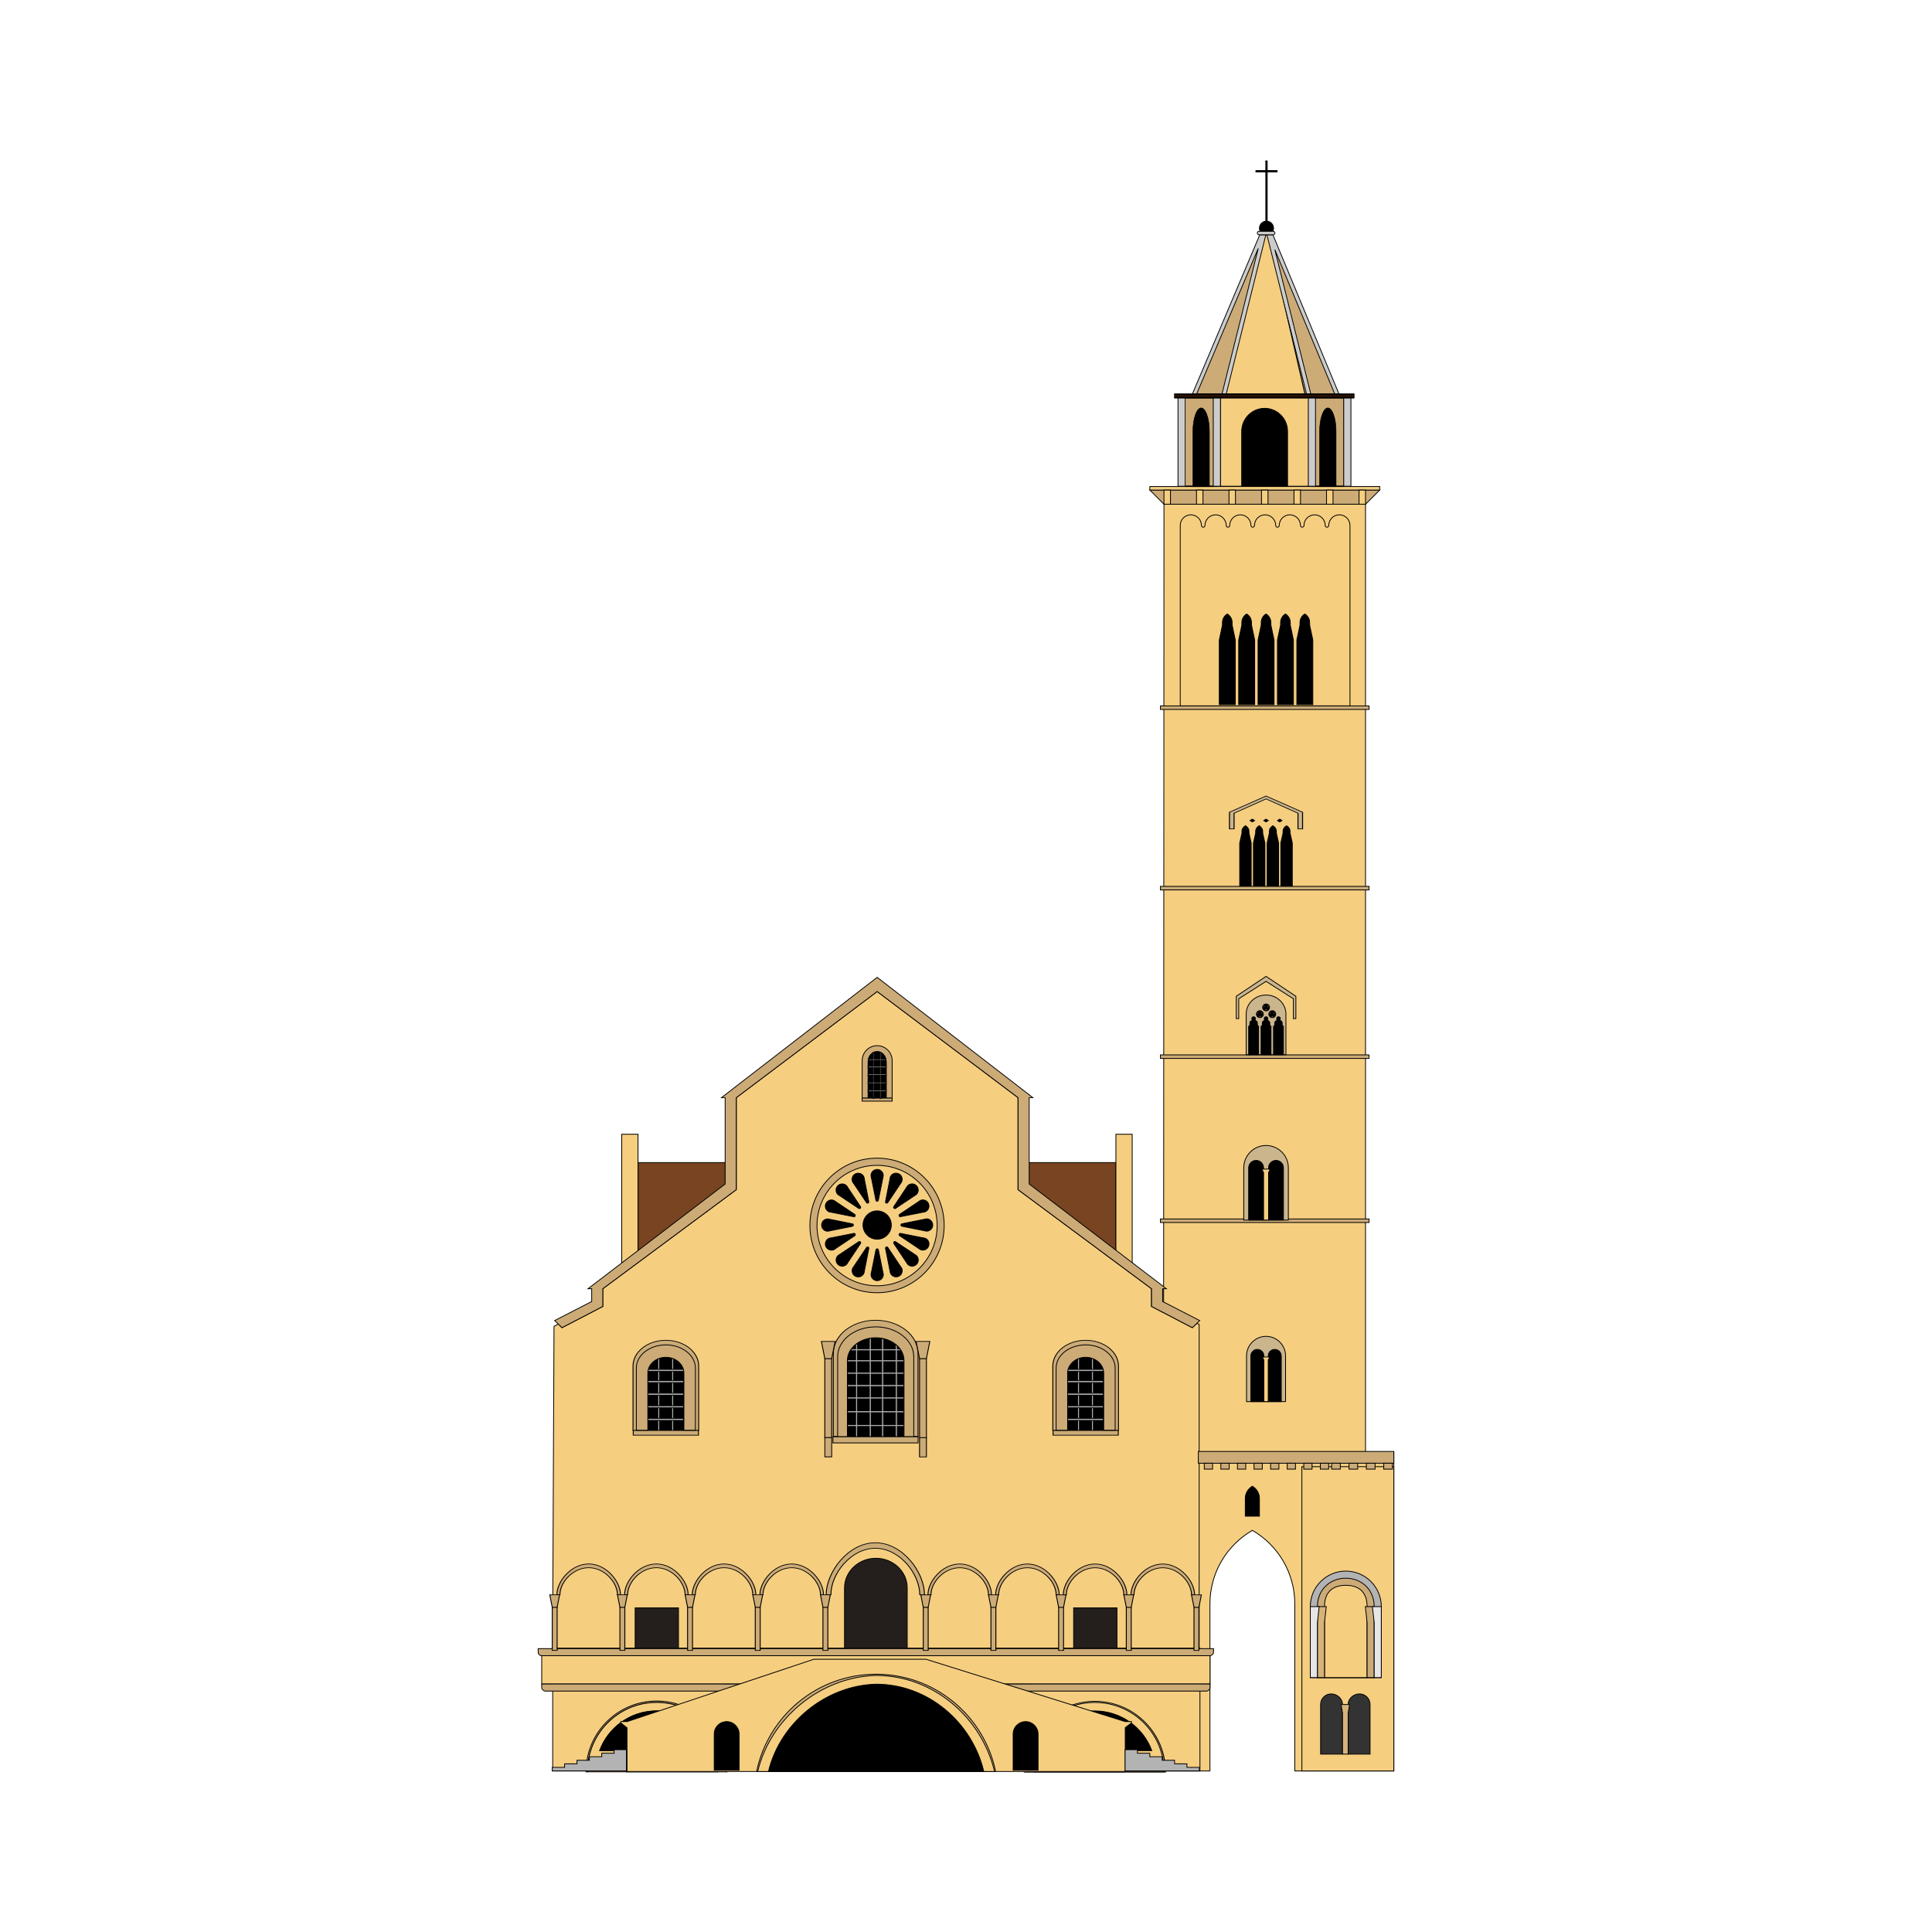 <svg:svg xmlns:dc="http://purl.org/dc/elements/1.1/" xmlns:ns2="http://creativecommons.org/ns#" xmlns:rdf="http://www.w3.org/1999/02/22-rdf-syntax-ns#" xmlns:svg="http://www.w3.org/2000/svg" height="1197.46" id="svg2" version="1.1" viewBox="-223.73 -66.36 1197.46 1197.46" width="1197.46">
  <svg:g id="layer1" stroke="#000">
    <svg:path d="m560.82 33.428v5.935h-6.137c0.009 0.143 0.014 0.292 0.014 0.439 0 0.147-0.005 0.295-0.014 0.439h6.137v30.498c0.143-0.024 0.292-0.041 0.438-0.041 0.147 0 0.295 0.017 0.438 0.041v-30.498h6.137v-0.877h-6.137v-5.935h-0.877z" id="rect4276" stroke-width=".5" />
    <svg:path d="m561.26 70.71c-2.421 0-4.383 1.964-4.383 4.386 0 0.803 0.227 1.546 0.603 2.193h7.561c0.376-0.647 0.603-1.391 0.603-2.193 0-2.422-1.962-4.386-4.383-4.386z" id="path4271" stroke-width=".5" />
    <svg:path d="m497.7 246.15-0.26 588.26 0.26 196.87 28.492 0.012v-103.54c0-19.483 10.577-36.489 26.3-45.589 15.723 9.101 26.3 26.106 26.3 45.589v103.54h44.519l16.849-0.012v-197.38l-17.533 0v-587.75z" fill="#f5ce80" id="rect3209" stroke-width=".5" />
    <svg:rect fill="#ccab77" height="2.193" id="rect3306" stroke-width=".5" width="129.31" x="495.51" y="689.16" />
    <svg:rect fill="#ccab77" height="2.193" id="rect3308" stroke-width=".5" width="129.31" x="495.51" y="587.46" />
    <svg:rect fill="#ccab77" height="2.193" id="rect3310" stroke-width=".5" width="129.31" x="495.51" y="483.01" />
    <svg:rect fill="#ccab77" height="2.193" id="rect3313" stroke-width=".5" width="129.31" x="495.51" y="371.16" />
    <svg:g id="g4038" stroke-width="1.14" transform="matrix(.439 0 0 .439 -347.38 490.74)">
      <svg:rect fill="#f5ce80" height="720" id="rect4036" transform="matrix(0,-1,-1,0,0,0)" width="40" x="-612.36" y="-1880" />
      <svg:g id="g4046" transform="translate(.145)">
        <svg:rect fill="#784421" height="200" id="rect4030" width="674.67" x="1182.3" y="372.36" />
        <svg:rect fill="#f5ce80" height="240" id="rect4034" transform="scale(-1,1)" width="22.989" x="-1880" y="332.36" />
        <svg:rect fill="#f5ce80" height="240" id="rect4044" transform="scale(-1,1)" width="22.989" x="-1182.3" y="332.36" />
      </svg:g>
    </svg:g>
    <svg:path d="m514.36 252.73c-3.631 0-6.575 2.946-6.575 6.579v111.85h105.2v-111.85c0-3.634-2.944-6.579-6.575-6.579s-6.575 2.946-6.575 6.579c0 0.606-0.491 1.097-1.096 1.097-0.605 0-1.096-0.491-1.096-1.097 0-3.634-2.944-6.579-6.575-6.579s-6.575 2.946-6.575 6.579c0 0.606-0.491 1.097-1.096 1.097-0.605 0-1.096-0.491-1.096-1.097 0-3.634-2.944-6.579-6.575-6.579s-6.575 2.946-6.575 6.579c0 0.606-0.491 1.097-1.096 1.097-0.605 0-1.096-0.491-1.096-1.097 0-3.634-2.944-6.579-6.575-6.579s-6.575 2.946-6.575 6.579c0 0.606-0.491 1.097-1.096 1.097-0.605 0-1.096-0.491-1.096-1.097 0-3.634-2.944-6.579-6.575-6.579s-6.575 2.946-6.575 6.579c0 0.606-0.491 1.097-1.096 1.097-0.605 0-1.096-0.491-1.096-1.097 0-3.634-2.944-6.579-6.575-6.579s-6.575 2.946-6.575 6.579c0 0.606-0.491 1.097-1.096 1.097-0.605 0-1.096-0.491-1.096-1.097 0-3.634-2.944-6.579-6.575-6.579z" fill="none" id="rect4060" stroke-width=".5" />
    <svg:path d="m319.93 548.18-87.311 65.793v57.02l-82.736 61.407v10.966l-25.273 13.159-2.342-2.234-2.616 1.398-0.89 200.72h400.76v-201.77l-1.383-0.877-2.877 2.755-25.287-13.159v-10.966l-82.722-61.407v-57.02l-87.325-65.793z" fill="#f5ce80" id="rect3535" stroke-width=".5" />
    <svg:path d="m319.14 899.46c-10.729 0-19.427 8.223-19.427 18.368v38.588h38.854v-38.588c0-10.144-8.698-18.368-19.427-18.368z" fill="#241f1c" id="path4439" stroke-width=".5" />
    <svg:g id="g4633" stroke-width="6.514" transform="matrix(.077 0 0 .077 391.13 674.23)">
      <svg:g id="g4677" stroke="#000" transform="translate(-274.22)">
        <svg:g id="g4607" stroke-width="6.514" transform="translate(440 3110.1)">
          <svg:path d="m2040-3507.6c-99.142 0-179.5 80.358-179.5 179.5v420.5h359v-420.5c0-99.142-80.358-179.5-179.5-179.5z" fill="#cbb58d" id="path4595" />
          <svg:path d="m1960-3387.6c-33.137 0-60 26.863-60 60v420h120v-420c0-33.137-26.863-60-60-60zm160 0c-33.137 0-60 26.863-60 60v420h120v-420c0-33.137-26.863-60-60-60z" id="rect4544" />
          <svg:path d="m2010-3317.6c0 11.101 4.025 20.78 10 25.969v384.03h40v-384.03c5.975-5.188 10-14.868 10-25.969h-60z" fill="#f5ce80" id="rect4551" />
        </svg:g>
        <svg:g id="g4613" stroke-width="7.445" transform="matrix(.875 0 0 .875 695 4208)">
          <svg:path d="m2040-3507.6c-99.142 0-179.5 80.358-179.5 179.5v420.5h359v-420.5c0-99.142-80.358-179.5-179.5-179.5z" fill="#cbb58d" id="path4615" />
          <svg:path d="m1960-3387.6c-33.137 0-60 26.863-60 60v420h120v-420c0-33.137-26.863-60-60-60zm160 0c-33.137 0-60 26.863-60 60v420h120v-420c0-33.137-26.863-60-60-60z" id="path4619" />
          <svg:path d="m2010-3317.6c0 11.101 4.025 20.78 10 25.969v384.03h40v-384.03c5.975-5.188 10-14.868 10-25.969h-60z" fill="#f5ce80" id="path4621" />
        </svg:g>
        <svg:g id="g4540" stroke-width="6.514" transform="translate(-110 -2518.9)">
          <svg:path d="m2278-2156.9c-23.314 13.834-39 39.699-39 69.312v20l-25.344 119.94v520.06h128.69v-520l-25.344-120v-20c0-29.614-15.686-55.479-39-69.312zm156 0c-23.314 13.834-39 39.699-39 69.312v20l-25.344 120v520h128.69v-520.06l-25.344-119.94v-20c0-29.614-15.686-55.479-39-69.312zm156 0c-23.314 13.834-39 39.699-39 69.312v20l-25.344 119.94v520.06h128.69v-520.06l-25.344-119.94v-20c0-29.614-15.686-55.479-39-69.312zm156 0c-23.314 13.834-39 39.699-39 69.312v20l-25.344 119.94v520.06h128.69v-520.06l-25.344-119.94v-20c0-29.614-15.686-55.479-39-69.312zm156 0c-23.314 13.834-39 39.699-39 69.312v20l-25.344 119.94v520.06h128.69v-520.06l-25.344-119.94v-20c0-29.614-15.686-55.479-39-69.312z" id="rect4534" stroke="#000" stroke-width="6.514" />
        </svg:g>
        <svg:g id="g4498" stroke-width="4.478" transform="matrix(1.838 0 0 1.151 -3034.3 -3546.9)">
          <svg:path d="m3e3 292.38-160 112.94v117.06h20v-110l140-100.01 140 100.01v110h20v-117.06z" fill="#cbb58d" id="path4489" />
          <svg:g id="g4483">
            <svg:path d="m2940 453.62-10 10 10 10 10-10-10-10zm60 0-10 10 10 10 10-10-10-10zm60 0-10 10 10 10 10-10-10-10zm-150 46.188c-8.967 8.015-15 22.998-15 40.156v11.594l-9.75 69.5v301.31h49.5v-301.28l-9.75-69.531v-11.594c0-17.159-6.033-32.141-15-40.156zm60 0c-8.967 8.015-15 22.998-15 40.156v11.594l-9.75 69.531v301.28h49.5v-301.31l-9.75-69.5v-11.594c0-17.159-6.033-32.141-15-40.156zm60 0c-8.967 8.015-15 22.998-15 40.156v11.594l-9.75 69.5v301.31h49.5v-301.31l-9.75-69.5v-11.594c0-17.159-6.033-32.141-15-40.156zm60 0c-8.967 8.015-15 22.998-15 40.156v11.594l-9.75 69.5v301.31h49.5v-301.31l-9.75-69.5v-11.594c0-17.159-6.033-32.141-15-40.156z" id="path4458" stroke="#000" stroke-width="4.478" />
          </svg:g>
        </svg:g>
        <svg:g id="g4504" stroke-width="6.514" transform="translate(60 -1651.1)">
          <svg:g id="g4429">
            <svg:path d="m2420 42.362c-88.366 0-160 68.586-160 153.19h0.267c-0.174 3.387-0.267 6.784-0.267 10.213v316.6h319.99v-326.81c0-84.605-71.634-153.19-160-153.19z" fill="#cbb58d" id="path4398" />
            <svg:path d="m2320 217.38c-8.284 0-15 6.716-15 15 0 3.855 1.485 7.343 3.875 10h1.125v5h-1.031c-10.568 0.536-18.969 9.3-18.969 20v10c0 7.399-4.027 13.853-10 17.312v227.69h80v-227.69c-5.973-3.459-10-9.914-10-17.312v-10c0-10.701-8.401-19.464-18.969-20h-1.031v-5h1.125c2.39-2.657 3.875-6.145 3.875-10 0-8.284-6.716-15-15-15zm100 0c-8.284 0-15 6.716-15 15 0 3.855 1.485 7.343 3.875 10h1.125v5h-1.031c-10.568 0.536-18.969 9.3-18.969 20v10c0 7.399-4.027 13.853-10 17.312v227.69h80v-227.69c-5.973-3.459-10-9.914-10-17.312v-10c0-10.701-8.401-19.464-18.969-20h-1.031v-5h1.125c2.39-2.657 3.875-6.145 3.875-10 0-8.284-6.716-15-15-15zm100 0c-8.284 0-15 6.716-15 15 0 3.855 1.485 7.343 3.875 10h1.125v5h-1.031c-10.567 0.536-18.969 9.3-18.969 20v10c0 7.399-4.027 13.853-10 17.312v227.69h80v-227.69c-5.973-3.459-10-9.914-10-17.312v-10c0-10.701-8.401-19.464-18.969-20h-1.031v-5h1.125c2.39-2.657 3.875-6.145 3.875-10 0-8.284-6.716-15-15-15z" id="path4393" />
            <svg:g id="g4339" transform="translate(-1.21)">
              <svg:g id="g4374" stroke="#000" stroke-width="8.185">
                <svg:g id="g4361">
                  <svg:g id="g4312" transform="matrix(.796 0 0 .796 476.92 43.164)">
                    <svg:path d="m2420 192.36c0 22.091-17.909 40-40 40s-40-17.909-40-40 17.909-40 40-40 40 17.909 40 40z" fill="#cbb58d" id="path4284" stroke-width="9.354" transform="matrix(.875 0 0 .875 297.5 24.045)" />
                    <svg:g id="g4307" transform="translate(0 1.402)">
                      <svg:path d="m2420 192.36c0 22.091-17.909 40-40 40s-40-17.909-40-40 17.909-40 40-40 40 17.909 40 40z" id="path4284-4" stroke-width="11.289" transform="matrix(.725 0 0 .725 654.5 51.9)" />
                      <svg:path d="m2380 161.56c-16.213 0-29.353 13.14-29.353 29.353s13.14 29.374 29.353 29.374 29.353-13.161 29.353-29.374-13.14-29.353-29.353-29.353zm0 0.804c7.286 0 13.192 5.906 13.192 13.192 0 4.689-2.457 8.791-6.143 11.131 1.835-0.967 3.925-1.505 6.143-1.505 7.286 0 13.192 5.906 13.192 13.192 0 7.286-5.906 13.192-13.192 13.192-6.88 0-12.522-5.275-13.13-11.997-0.041-0-0.083 0.001-0.124 0-0.608 6.722-6.25 11.997-13.13 11.997-7.286 0-13.192-5.906-13.192-13.192 0-7.286 5.907-13.192 13.192-13.192 2.218 0 4.308 0.538 6.143 1.505-3.686-2.34-6.143-6.442-6.143-11.131 0-7.286 5.907-13.192 13.192-13.192z" fill="#f5ce80" id="path4269" stroke-width="8.185" />
                    </svg:g>
                  </svg:g>
                  <svg:g id="g4328" transform="matrix(.796 0 0 .796 576.92 43.164)">
                    <svg:path d="m2420 192.36c0 22.091-17.909 40-40 40s-40-17.909-40-40 17.909-40 40-40 40 17.909 40 40z" fill="#cbb58d" id="path4330" stroke-width="9.354" transform="matrix(.875 0 0 .875 297.5 24.045)" />
                    <svg:g id="g4332" transform="translate(0 1.402)">
                      <svg:path d="m2420 192.36c0 22.091-17.909 40-40 40s-40-17.909-40-40 17.909-40 40-40 40 17.909 40 40z" id="path4334" stroke-width="11.289" transform="matrix(.725 0 0 .725 654.5 51.9)" />
                      <svg:path d="m2380 161.56c-16.213 0-29.353 13.14-29.353 29.353s13.14 29.374 29.353 29.374 29.353-13.161 29.353-29.374-13.14-29.353-29.353-29.353zm0 0.804c7.286 0 13.192 5.906 13.192 13.192 0 4.689-2.457 8.791-6.143 11.131 1.835-0.967 3.925-1.505 6.143-1.505 7.286 0 13.192 5.906 13.192 13.192 0 7.286-5.906 13.192-13.192 13.192-6.88 0-12.522-5.275-13.13-11.997-0.041-0-0.083 0.001-0.124 0-0.608 6.722-6.25 11.997-13.13 11.997-7.286 0-13.192-5.906-13.192-13.192 0-7.286 5.907-13.192 13.192-13.192 2.218 0 4.308 0.538 6.143 1.505-3.686-2.34-6.143-6.442-6.143-11.131 0-7.286 5.907-13.192 13.192-13.192z" fill="#f5ce80" id="path4336" stroke-width="8.185" />
                    </svg:g>
                  </svg:g>
                </svg:g>
                <svg:g id="g4351" transform="matrix(.796 0 0 .796 526.92 -10.836)">
                  <svg:path d="m2420 192.36c0 22.091-17.909 40-40 40s-40-17.909-40-40 17.909-40 40-40 40 17.909 40 40z" fill="#cbb58d" id="path4353" stroke-width="9.354" transform="matrix(.875 0 0 .875 297.5 24.045)" />
                  <svg:g id="g4355" transform="translate(0 1.402)">
                    <svg:path d="m2420 192.36c0 22.091-17.909 40-40 40s-40-17.909-40-40 17.909-40 40-40 40 17.909 40 40z" id="path4357" stroke-width="11.289" transform="matrix(.725 0 0 .725 654.5 51.9)" />
                    <svg:path d="m2380 161.56c-16.213 0-29.353 13.14-29.353 29.353s13.14 29.374 29.353 29.374 29.353-13.161 29.353-29.374-13.14-29.353-29.353-29.353zm0 0.804c7.286 0 13.192 5.906 13.192 13.192 0 4.689-2.457 8.791-6.143 11.131 1.835-0.967 3.925-1.505 6.143-1.505 7.286 0 13.192 5.906 13.192 13.192 0 7.286-5.906 13.192-13.192 13.192-6.88 0-12.522-5.275-13.13-11.997-0.041-0-0.083 0.001-0.124 0-0.608 6.722-6.25 11.997-13.13 11.997-7.286 0-13.192-5.906-13.192-13.192 0-7.286 5.907-13.192 13.192-13.192 2.218 0 4.308 0.538 6.143 1.505-3.686-2.34-6.143-6.442-6.143-11.131 0-7.286 5.907-13.192 13.192-13.192z" fill="#f5ce80" id="path4359" stroke-width="8.185" />
                  </svg:g>
                </svg:g>
              </svg:g>
            </svg:g>
          </svg:g>
          <svg:path d="m2420-107.62-240 160v180h20v-160l220-140 220 140v160h20v-180l-240-160z" fill="#cbb58d" id="path4452" />
        </svg:g>
      </svg:g>
    </svg:g>
    <svg:path d="m319.94 539.41-96.514 74.566h2.298v53.512l-85.024 64.916h2.298v7.923l-22.979 11.815 4.596 4.386 25.277-13.159v-10.966l82.726-61.407v-57.02l87.322-65.793 87.322 65.793v57.02l82.726 61.407v10.966l25.277 13.159 4.596-4.386-22.979-11.815v-7.923h2.298l-85.024-64.916v-53.512h2.298l-96.514-74.566z" fill="#ccab77" id="path3209" stroke-width=".5" />
    <svg:g id="g3241" transform="matrix(.093 0 0 .093 355.27 543.37)">
      <svg:path d="m409.44 327.47c-11.717 0-21.188 9.502-21.188 21.219v53.031h8.469v-51.438c0-7.909 5.689-14.344 12.719-14.344 7.03 0 12.75 6.435 12.75 14.344v51.438h8.469v-53.031c0-11.717-9.502-21.219-21.219-21.219z" fill="#ccab77" id="path3223" stroke-width="1.14" transform="matrix(4.714 0 0 4.714 -2310 -1131.1)" />
      <svg:path d="m-380 452.38c-33.137 0-60 30.221-60 67.5v242.5h120v-242.5c0-37.279-26.863-67.5-60-67.5z" id="path3230" stroke-width="5.375" />
      <svg:rect fill="#ccab77" height="20" id="rect3239" stroke-width="5.375" width="200" x="-480" y="762.36" />
    </svg:g>
    <svg:g id="g4018" transform="matrix(.438 0 0 .439 216.93 413.37)">
      <svg:path d="m330 637.36c0 52.467-42.533 95-95 95s-95-42.533-95-95 42.533-95 95-95 95 42.533 95 95z" fill="#ccab77" id="path4014" stroke-width="1.14" />
      <svg:path d="m330 637.36c0 52.467-42.533 95-95 95s-95-42.533-95-95 42.533-95 95-95 95 42.533 95 95z" fill="#f5ce80" id="path4016" stroke-width="1.274" transform="matrix(.895 0 0 .895 24.737 67.091)" />
    </svg:g>
    <svg:path d="m319.92 658.45c-2.111 0-3.822 1.712-3.822 3.824 0 0.528 0.203 0.986 0.301 1.48l2.753 13.83h0.027c0.071 0.349 0.37 0.603 0.74 0.603 0.369 0 0.682-0.255 0.753-0.603h0.014l2.767-13.83c0.099-0.494 0.288-0.952 0.288-1.48 0-2.113-1.71-3.824-3.822-3.824zm11.684 2.33c-1.489 0.011-2.887 0.894-3.493 2.358-0.202 0.488-0.19 1-0.288 1.494l-2.726 13.817c-0.068 0.349 0.111 0.722 0.452 0.864 0.341 0.141 0.732 0.007 0.931-0.288l0.014 0.014 7.835-11.706c0.28-0.419 0.634-0.773 0.836-1.261 0.808-1.952-0.118-4.195-2.068-5.003-0.488-0.202-0.997-0.291-1.493-0.288zm-23.382 0.014c-0.496-0.004-1.005 0.086-1.493 0.288-1.95 0.808-2.876 3.051-2.068 5.003 0.202 0.488 0.569 0.829 0.849 1.247l7.835 11.706h0.014c0.199 0.295 0.576 0.429 0.918 0.288 0.341-0.141 0.533-0.514 0.466-0.864h0.014l-2.726-13.83c-0.098-0.494-0.099-0.992-0.301-1.48-0.606-1.464-2.017-2.347-3.507-2.358zm33.355 6.62c-0.978 0-1.952 0.377-2.699 1.124-0.373 0.373-0.556 0.842-0.836 1.261l-7.808 11.733h0.014c-0.196 0.297-0.179 0.698 0.082 0.959 0.261 0.261 0.676 0.292 0.973 0.096v0.014l11.725-7.813c0.419-0.279 0.873-0.463 1.246-0.836 1.493-1.494 1.493-3.92 0-5.414-0.746-0.747-1.72-1.124-2.699-1.124zm-43.313 0.027c-0.978 0-1.952 0.363-2.699 1.11-1.493 1.494-1.493 3.92 0 5.414 0.373 0.373 0.828 0.557 1.246 0.836l11.725 7.827 0.027-0.014c0.297 0.196 0.684 0.165 0.945-0.096 0.261-0.261 0.306-0.663 0.11-0.959v-0.014l-7.808-11.733c-0.279-0.419-0.476-0.888-0.849-1.261-0.746-0.747-1.721-1.11-2.699-1.11zm49.998 9.924c-0.496-0.004-1.005 0.086-1.493 0.288-0.488 0.202-0.828 0.569-1.246 0.85l-11.698 7.84v0.014c-0.295 0.199-0.429 0.577-0.288 0.918 0.141 0.342 0.514 0.534 0.863 0.466l13.821-2.728c0.494-0.098 0.992-0.099 1.479-0.302 1.95-0.808 2.876-3.038 2.068-4.989-0.606-1.464-2.017-2.347-3.507-2.358zm-56.655 0.014c-1.489 0.011-2.901 0.907-3.507 2.371-0.808 1.952 0.118 4.181 2.068 4.989 0.488 0.202 0.985 0.19 1.479 0.288l13.821 2.755 0.014-0.027c0.349 0.068 0.694-0.111 0.836-0.452 0.141-0.342 0.034-0.733-0.26-0.932v-0.014l-11.712-7.854c-0.418-0.28-0.773-0.62-1.26-0.822-0.488-0.202-0.983-0.305-1.479-0.302zm27.875 6.785c-4.632 0.235-8.315 4.079-8.315 8.772 0 4.845 3.925 8.772 8.767 8.772s8.767-3.928 8.767-8.772c0-4.845-3.925-8.772-8.767-8.772-0.151 0-0.303-0.008-0.452 0zm31.081 4.921c-0.528 0-0.986 0.203-1.479 0.302l-13.808 2.769v0.014c-0.348 0.071-0.616 0.37-0.616 0.74 0 0.37 0.268 0.683 0.616 0.754v0.014l13.808 2.769c0.494 0.099 0.952 0.288 1.479 0.288 2.111 0 3.822-1.712 3.822-3.824s-1.71-3.824-3.822-3.824zm-61.257 0.041c-2.111 0-3.822 1.712-3.822 3.824 0.007 2.106 1.715 3.811 3.822 3.811 0.528 0 0.986-0.203 1.479-0.302l13.821-2.755v-0.027c0.348-0.071 0.603-0.37 0.603-0.74s-0.254-0.683-0.603-0.754l-13.821-2.769c-0.494-0.099-0.952-0.288-1.479-0.288zm44.971 8.964c-0.305-0.007-0.602 0.167-0.726 0.466-0.141 0.342-0.007 0.733 0.288 0.932l-0.014 0.014 11.698 7.84c0.418 0.28 0.773 0.634 1.26 0.836 1.95 0.808 4.192-0.118 5-2.07 0.808-1.952-0.118-4.181-2.068-4.989-0.488-0.202-0.999-0.19-1.493-0.288l-13.808-2.728h-0.014c-0.044-0.008-0.08-0.013-0.123-0.014zm-28.793 0.014-13.835 2.741c-0.494 0.098-0.978 0.086-1.466 0.288-1.95 0.808-2.876 3.051-2.068 5.003 0.808 1.952 3.036 2.878 4.986 2.07 0.488-0.202 0.828-0.569 1.246-0.85l11.725-7.827-0.014-0.027c0.295-0.199 0.415-0.577 0.274-0.918-0.141-0.342-0.5-0.534-0.849-0.466v-0.014zm3.575 5.03c-0.17-0.018-0.345 0.012-0.493 0.11l-11.725 7.827c-0.419 0.28-0.873 0.463-1.246 0.836-1.493 1.494-1.493 3.92 0 5.414 1.494 1.484 3.907 1.477 5.397-0.014 0.373-0.373 0.543-0.842 0.822-1.261l7.835-11.719-0.027-0.027c0.196-0.297 0.165-0.684-0.096-0.946-0.131-0.131-0.296-0.201-0.466-0.219zm21.766 0c-0.17 0.014-0.335 0.075-0.466 0.206-0.261 0.261-0.292 0.676-0.096 0.973l-0.014 0.014 7.808 11.719c0.279 0.419 0.476 0.888 0.849 1.261 1.493 1.494 3.904 1.494 5.397 0 1.493-1.494 1.493-3.92 0-5.414-0.373-0.373-0.828-0.557-1.246-0.836l-11.726-7.813-0.014 0.014c-0.148-0.098-0.323-0.137-0.493-0.123zm-4.986 3.345c-0.086 0.004-0.175 0.019-0.26 0.055-0.341 0.141-0.533 0.5-0.466 0.85l2.74 13.844c0.098 0.494 0.099 0.979 0.301 1.467 0.808 1.952 3.036 2.878 4.986 2.07 1.942-0.813 2.861-3.042 2.055-4.989-0.202-0.488-0.569-0.829-0.849-1.247l-7.822-11.719h-0.027c-0.149-0.221-0.399-0.341-0.658-0.329zm-11.794 0.014c-0.262-0.013-0.508 0.094-0.657 0.315l-7.849 11.719c-0.28 0.419-0.634 0.773-0.836 1.261-0.808 1.952 0.118 4.195 2.068 5.003 1.948 0.799 4.18-0.136 4.986-2.083 0.202-0.488 0.19-0.986 0.288-1.48l2.74-13.83-0.027-0.014c0.068-0.349-0.111-0.695-0.452-0.836-0.085-0.035-0.173-0.05-0.26-0.055zm5.904 1.179c-0.369 0-0.682 0.268-0.753 0.617h-0.014l-2.767 13.817c-0.099 0.494-0.288 0.952-0.288 1.48 0 2.113 1.71 3.824 3.822 3.824s3.822-1.712 3.822-3.824c0-0.528-0.203-0.986-0.301-1.48l-2.767-13.817h-0.014c-0.071-0.349-0.37-0.617-0.74-0.617z" id="path4022" stroke-width=".5" />
    <svg:rect fill="#241f1c" height="26.207" id="rect3905" stroke-width=".5" width="26.853" x="169.94" y="930.2" />
    <svg:rect fill="#241f1c" height="26.207" id="rect3907" stroke-width=".5" width="26.853" x="441.71" y="930.21" />
    <svg:rect fill="#f5ce80" height="76.126" id="rect3911" stroke-width=".5" width="401.17" x="118.83" y="955.16" />
    <svg:rect fill="#f5ce80" height="17.545" id="rect3915" stroke-width=".5" width="414.23" x="112.03" y="959.85" />
    <svg:path d="m114.22 981.78c-1.117-0.112-2.192-1.051-2.192-2.186v-2.197l2.215 0.004-0.023-0.007 204.92 0.007 204.92-0.007-0.023 0.007 2.215-0.004v2.195-0.004c0 1.136-1.073 2.085-2.191 2.197-0.074 0.007 0.052 0-0.025 0l0.025-0.004-204.92 0.004-204.95 0 0.046-0c0.076-0 0.028 0.007-0.046 0z" fill="#ccab77" id="path3929" stroke-width=".5" />
    <svg:path d="m111.85 959.85c-1.129-0.112-2.015-1.058-2.015-2.193v-2.197l2.239 0.004h414.12l2.239-0.004v2.195-0.004c0 1.135-1.085 2.085-2.214 2.197-0.075 0.007 0.052 0-0.025 0l0.025-0.004-207.09 0.004-207.11 0 0.047-0c0.077-0 0.028 0.007-0.047 0z" fill="#ccab77" id="rect3913" stroke-width=".5" />
    <svg:g fill="#ccab77" id="g3950" stroke-width="1.14" transform="matrix(.438 0 0 .439 213.26 413.37)">
      <svg:g id="g3937" transform="translate(-34 -140)">
        <svg:path d="m97.656 1252.4c-55.228 0-100 44.772-100 100h2c0-54.124 43.876-98 98-98s98 43.876 98 98h2c0-55.228-44.772-100-100-100zm0 14c-36.943 0-68.45 23.299-80.625 56h37.969v30h128.66c0-47.496-38.504-86-86-86z" fill="#ccab77" id="path3931" transform="translate(-132.1 196.41)" />
        <svg:path d="m97.656 1254.4c-54.124 0-98 43.876-98 98h55.344v-30h-37.969c12.175-32.701 43.682-56 80.625-56 47.496 0 86 38.504 86 86h12c0-54.124-43.876-98-98-98z" fill="#f5ce80" id="path3933" transform="translate(-132.1 196.41)" />
        <svg:path d="m95.438 1266.4c-35.991 0.912-66.483 23.941-78.406 56h37.969v30h128.66c0-47.496-38.504-86-86-86-0.742 0-1.481-0.019-2.219 0z" fill="#000" id="path3935" transform="translate(-132.1 196.41)" />
      </svg:g>
      <svg:g id="g3942" transform="translate(586 -140)">
        <svg:path d="m-260 1192.4c0 66.274-40.294 120-90 120s-90-53.726-90-120h90z" fill="#ccab77" id="path3944" stroke-width="1.185" transform="matrix(1.111 0 0 -.833 354.44 2542.4)" />
        <svg:path d="m717.66 1254.4c-54.124 0-98 43.876-98 98h196c0-54.124-43.876-98-98-98z" fill="#f5ce80" id="path3946" stroke-width="1.14" transform="translate(-752.1 196.41)" />
        <svg:path d="m715.44 1266.4c-46.471 1.177-83.781 39.246-83.781 86h128.34v-30h38.281c-12.168-32.716-43.672-56-80.625-56-0.742 0-1.481-0.019-2.219 0z" fill="#000" id="path3948" stroke-width="1.14" transform="translate(-752.1 196.41)" />
      </svg:g>
    </svg:g>
    <svg:g id="g4112" stroke-width="1.14" transform="matrix(.438 0 0 .439 139.82 438.11)">
      <svg:g id="g4124" stroke="#000" stroke-width="2.069" transform="matrix(.623 0 0 .487 465.09 591.08)">
        <svg:g id="g4294" stroke="#000" stroke-width="2.28" transform="matrix(.907 0 0 .907 -1197.9 824.89)">
          <svg:g id="g4296" stroke="#000" stroke-width="2.28" transform="translate(.161)">
            <svg:g fill="#ccab77" id="g3328" stroke="#000" stroke-width="2.892" transform="matrix(.796 0 0 .781 924 -84.409)">
              <svg:g fill="#ccab77" id="g3077" stroke="#000" stroke-width="3.3" transform="matrix(.876 0 0 .876 617.69 -14.651)">
                <svg:g fill="#ccab77" id="g3137" stroke="#000" stroke-width="3.3">
                  <svg:g fill="#ccab77" id="g3111" stroke="#000" stroke-width="3.3" transform="translate(243.07 .029)">
                    <svg:g id="g3220" transform="translate(-729.2 -.087)">
                      <svg:g id="g3168" transform="translate(-243.07 -.029)">
                        <svg:g id="g3125" transform="translate(-486.13 -.058)">
                          <svg:g id="g3103">
                            <svg:path d="m-93.782 358.97c-63.051 0-114.18 81.243-114.18 144.29h10.882v-0.707c0-57.076 46.256-125.92 103.3-125.92 57.042 0 103.24 69.552 103.24 126.63h10.882c0-63.051-51.074-144.29-114.12-144.29z" fill="#ccab77" id="path3087" stroke="#000" stroke-width="3.3" />
                          </svg:g>
                          <svg:g id="g3089" transform="translate(289.74 -3.826)">
                            <svg:rect height="201.57" id="rect3091" width="17.677" x="-514.5" y="565.21" />
                            <svg:path d="m-523.34 507.06h35.353l-8.838 58.146h-17.677z" id="path3093" />
                          </svg:g>
                        </svg:g>
                        <svg:g id="g3113" transform="translate(1.479 -.973)">
                          <svg:path d="m-338.33 359.91c-63.051 0-114.18 81.243-114.18 144.29h10.882v-0.707c0-57.076 46.256-125.92 103.3-125.92 57.042 0 103.24 69.552 103.24 126.63h10.882c0-63.051-51.074-144.29-114.12-144.29z" id="path3115" />
                          <svg:g id="g3117" transform="translate(45.19 -2.882)">
                            <svg:rect height="201.57" id="rect3119" width="17.677" x="-514.5" y="565.21" />
                            <svg:path d="m-523.34 507.06h35.353l-8.838 58.146h-17.677z" id="path3121" />
                          </svg:g>
                        </svg:g>
                      </svg:g>
                      <svg:g id="g3186" transform="translate(486.13 .058)">
                        <svg:g id="g3188" transform="translate(-486.13 -.058)">
                          <svg:g id="g3190">
                            <svg:g id="g3192" transform="translate(1.479 -.973)">
                              <svg:path d="m-338.33 359.91c-63.051 0-114.18 81.243-114.18 144.29h10.882v-0.707c0-57.076 46.256-125.92 103.3-125.92 57.042 0 103.24 69.552 103.24 126.63h10.882c0-63.051-51.074-144.29-114.12-144.29z" id="path3194" />
                              <svg:g id="g3196" transform="translate(45.19 -2.882)">
                                <svg:rect height="201.57" id="rect3198" width="17.677" x="-514.5" y="565.21" />
                                <svg:path d="m-523.34 507.06h35.353l-8.838 58.146h-17.677z" id="path3200" />
                              </svg:g>
                            </svg:g>
                            <svg:path d="m-93.782 358.97c-63.051 0-114.18 81.243-114.18 144.29h10.882v-0.707c0-57.076 46.256-125.92 103.3-125.92 57.042 0 103.24 69.552 103.24 126.63h10.882c0-63.051-51.074-144.29-114.12-144.29z" id="path3202" />
                          </svg:g>
                          <svg:g id="g3204" transform="translate(289.74 -3.826)">
                            <svg:rect height="201.57" id="rect3206" width="17.677" x="-514.5" y="565.21" />
                            <svg:path d="m-523.34 507.06h35.353l-8.838 58.146h-17.677z" id="path3208" />
                          </svg:g>
                        </svg:g>
                        <svg:g id="g3210" transform="translate(1.479 -.973)">
                          <svg:path d="m-281.09 260.86c-97.459 0-176.49 137.01-176.49 243.34h16.821v-1.192c0-96.256 71.499-216.27 159.67-216.27s159.58 121.21 159.58 217.46h16.821c0-106.33-78.946-243.34-176.41-243.34z" id="path3212" />
                          <svg:g id="g3214" transform="translate(45.19 -2.882)">
                            <svg:rect height="201.57" id="rect3216" width="17.677" x="-514.5" y="565.21" />
                            <svg:path d="m-523.34 507.06h35.353l-8.838 58.146h-17.677z" id="path3218" />
                          </svg:g>
                        </svg:g>
                      </svg:g>
                    </svg:g>
                    <svg:g id="g3256" transform="translate(846.44 .087)">
                      <svg:g id="g3258" transform="translate(-243.07 -.029)">
                        <svg:g id="g3260" transform="translate(-486.13 -.058)">
                          <svg:g id="g3262">
                            <svg:g id="g3264" transform="translate(1.479 -.973)">
                              <svg:path d="m-338.33 359.91c-63.051 0-114.18 81.243-114.18 144.29h10.882v-0.707c0-57.076 46.256-125.92 103.3-125.92 57.042 0 103.24 69.552 103.24 126.63h10.882c0-63.051-51.074-144.29-114.12-144.29z" id="path3266" />
                              <svg:g id="g3268" transform="translate(45.19 -2.882)">
                                <svg:rect height="201.57" id="rect3270" width="17.677" x="-514.5" y="565.21" />
                                <svg:path d="m-523.34 507.06h35.353l-8.838 58.146h-17.677z" id="path3272" />
                              </svg:g>
                            </svg:g>
                            <svg:path d="m-93.782 358.97c-63.051 0-114.18 81.243-114.18 144.29h10.882v-0.707c0-57.076 46.256-125.92 103.3-125.92 57.042 0 103.24 69.552 103.24 126.63h10.882c0-63.051-51.074-144.29-114.12-144.29z" id="path3274" />
                          </svg:g>
                          <svg:g id="g3276" transform="translate(289.74 -3.826)">
                            <svg:rect height="201.57" id="rect3278" width="17.677" x="-514.5" y="565.21" />
                            <svg:path d="m-523.34 507.06h35.353l-8.838 58.146h-17.677z" id="path3280" />
                          </svg:g>
                        </svg:g>
                        <svg:g id="g3282" transform="translate(1.479 -.973)">
                          <svg:path d="m-338.33 359.91c-63.051 0-114.18 81.243-114.18 144.29h10.882v-0.707c0-57.076 46.256-125.92 103.3-125.92 57.042 0 103.24 69.552 103.24 126.63h10.882c0-63.051-51.074-144.29-114.12-144.29z" id="path3284" />
                          <svg:g id="g3286" transform="translate(45.19 -2.882)">
                            <svg:rect height="201.57" id="rect3288" width="17.677" x="-514.5" y="565.21" />
                            <svg:path d="m-523.34 507.06h35.353l-8.838 58.146h-17.677z" id="path3290" />
                          </svg:g>
                        </svg:g>
                      </svg:g>
                      <svg:g id="g3292" transform="translate(486.13 .058)">
                        <svg:g fill="#ccab77" id="g3294" stroke="#000" stroke-width="3.3" transform="translate(-486.13 -.058)">
                          <svg:g id="g3296">
                            <svg:g fill="#ccab77" id="g3298" stroke="#000" stroke-width="3.3" transform="translate(1.479 -.973)">
                              <svg:path d="m-338.33 359.91c-63.051 0-114.18 81.243-114.18 144.29h10.882v-0.707c0-57.076 46.256-125.92 103.3-125.92 57.042 0 103.24 69.552 103.24 126.63h10.882c0-63.051-51.074-144.29-114.12-144.29z" id="path3300" />
                              <svg:g id="g3302" transform="translate(45.19 -2.882)">
                                <svg:rect height="201.57" id="rect3304" width="17.677" x="-514.5" y="565.21" />
                                <svg:path d="m-523.34 507.06h35.353l-8.838 58.146h-17.677z" id="path3306" />
                              </svg:g>
                            </svg:g>
                          </svg:g>
                          <svg:g id="g3310" transform="translate(289.74 -3.826)">
                            <svg:rect height="201.57" id="rect3312" width="17.677" x="-514.5" y="565.21" />
                            <svg:path d="m-523.34 507.06h35.353l-8.838 58.146h-17.677z" id="path3314" />
                          </svg:g>
                        </svg:g>
                      </svg:g>
                    </svg:g>
                  </svg:g>
                </svg:g>
              </svg:g>
            </svg:g>
          </svg:g>
        </svg:g>
      </svg:g>
    </svg:g>
    <svg:g id="g3478" stroke-width="1.332" transform="matrix(.375 0 0 .376 223.81 468.59)">
      <svg:g id="g3424" stroke="#000">
        <svg:g id="g4102" stroke-width="3.487" transform="matrix(.432 0 0 .338 121.22 657.95)">
          <svg:g id="g4262" stroke="#000" stroke-width="3.487" transform="translate(-2.314)">
            <svg:g id="g4306" stroke="#000" stroke-width="3.487" transform="translate(-42.736)">
              <svg:g id="g4338" stroke="#000" stroke-width="3.487" transform="translate(-48.67)">
                <svg:g id="g4370" stroke="#000" stroke-width="3.487" transform="translate(-113.56)">
                  <svg:g id="g4216" stroke="#000" stroke-width="3.487">
                    <svg:g id="g4200" stroke="#000" stroke-width="3.487">
                      <svg:g id="g4194" stroke="#000" stroke-width="3.487">
                        <svg:path d="m405.22 336.47c-0.483 0.195-0.953 0.431-1.406 0.688v9.062h-6.562c-0.143 0.593-0.269 1.192-0.344 1.812h6.906v8.281h-7.031v1.781h7.031v9.5h-7.031v1.781h7.031v9.531h-7.031v1.812h7.031v9.5h-7.031v1.812h7.031v9.844h1.406v-9.844h8.5v9.844h1.438v-9.844h7.094v-1.812h-7.094v-9.5h7.094v-1.812h-7.094v-9.531h7.094v-1.781h-7.094v-9.5h7.094v-1.781h-7.094v-8.281h6.969c-0.075-0.62-0.169-1.22-0.312-1.812h-6.656v-9.094c-0.456-0.255-0.952-0.464-1.438-0.656v9.75h-8.5v-9.75zm0 11.562h8.5v8.281h-8.5v-8.281zm0 10.062h8.5v9.5h-8.5v-9.5zm0 11.281h8.5v9.531h-8.5v-9.531zm0 11.344h8.5v9.5h-8.5v-9.5z" fill="#a9a9a9" id="path3970" stroke="#000" stroke-width="1.14" transform="matrix(2.704 0 0 3.459 -587.56 -2189)" />
                      </svg:g>
                    </svg:g>
                  </svg:g>
                </svg:g>
              </svg:g>
            </svg:g>
          </svg:g>
        </svg:g>
        <svg:g id="g3376" stroke-width="1.332" transform="translate(4.953)">
          <svg:g id="g3309" stroke-width="3.487" transform="matrix(.432 0 0 .338 31.688 657.95)">
            <svg:g id="g4232" transform="translate(1702.8)">
              <svg:g id="g3261" stroke="#000" transform="matrix(1.152 0 0 1.152 41.161 -57.751)">
                <svg:path d="m-380 380.57c-60.247 0-109.09 48.84-109.09 109.09v272.72h218.17v-272.72c0-60.247-48.84-109.09-109.09-109.09z" fill="#ccab77" id="path4234" stroke-width="3.028" />
                <svg:g id="g4236" stroke-width="3.028">
                  <svg:path d="m-380 452.38c-33.137 0-60 30.221-60 67.5v242.5h120v-242.5c0-37.279-26.863-67.5-60-67.5z" id="path4238" />
                  <svg:g fill="#a9a9a9" id="g4240">
                    <svg:rect height="308.87" id="rect4242" width="6.615" x="-407" y="457.33" />
                    <svg:rect height="308.87" id="rect4244" width="6.615" x="-360.7" y="457.33" />
                  </svg:g>
                  <svg:g fill="#a9a9a9" id="g4246" transform="translate(0 2.962)">
                    <svg:rect height="119.07" id="rect4248" transform="rotate(90)" width="8.462" x="548.3" y="321" />
                    <svg:rect height="119.07" id="rect4250" transform="rotate(90)" width="8.462" x="601.61" y="321" />
                    <svg:rect height="119.07" id="rect4252" transform="rotate(90)" width="8.462" x="654.92" y="321" />
                    <svg:rect height="119.07" id="rect4254" transform="rotate(90)" width="8.462" x="708.23" y="321" />
                    <svg:rect height="119.07" id="rect4256" transform="rotate(90)" width="8.462" x="500.91" y="321" />
                  </svg:g>
                </svg:g>
                <svg:rect fill="#ccab77" height="20" id="rect4258" stroke-width="3.028" width="216.59" x="-488.3" y="762.36" />
                <svg:path d="m-42.906 792.94c-23.382 0-42.344 14.835-42.344 33.125v88.875h16.438v-81.469c0-12.587 11.594-22.781 25.906-22.781s25.906 10.194 25.906 22.781v81.469h16.438v-88.875c0-18.29-18.961-33.125-42.344-33.125z" fill="#ccab77" id="path4260" stroke-width="1.156" transform="matrix(2.315 0 0 2.962 -280.65 -1948.7)" />
              </svg:g>
            </svg:g>
            <svg:g id="g3277" transform="translate(96.71)">
              <svg:g id="g3279" stroke="#000" transform="matrix(1.152 0 0 1.152 41.161 -57.751)">
                <svg:path d="m-380 380.57c-60.247 0-109.09 48.84-109.09 109.09v272.72h218.17v-272.72c0-60.247-48.84-109.09-109.09-109.09z" fill="#ccab77" id="path3281" stroke-width="3.028" />
                <svg:g id="g3283" stroke-width="3.028">
                  <svg:path d="m-380 452.38c-33.137 0-60 30.221-60 67.5v242.5h120v-242.5c0-37.279-26.863-67.5-60-67.5z" id="path3285" />
                  <svg:g fill="#a9a9a9" id="g3287">
                    <svg:rect height="308.87" id="rect3289" width="6.615" x="-407" y="457.33" />
                    <svg:rect height="308.87" id="rect3291" width="6.615" x="-360.7" y="457.33" />
                  </svg:g>
                  <svg:g fill="#a9a9a9" id="g3293" transform="translate(0 2.962)">
                    <svg:rect height="119.07" id="rect3295" transform="rotate(90)" width="8.462" x="548.3" y="321" />
                    <svg:rect height="119.07" id="rect3297" transform="rotate(90)" width="8.462" x="601.61" y="321" />
                    <svg:rect height="119.07" id="rect3299" transform="rotate(90)" width="8.462" x="654.92" y="321" />
                    <svg:rect height="119.07" id="rect3301" transform="rotate(90)" width="8.462" x="708.23" y="321" />
                    <svg:rect height="119.07" id="rect3303" transform="rotate(90)" width="8.462" x="500.91" y="321" />
                  </svg:g>
                </svg:g>
                <svg:rect fill="#ccab77" height="20" id="rect3305" stroke-width="3.028" width="216.59" x="-488.3" y="762.36" />
                <svg:path d="m-42.906 792.94c-23.382 0-42.344 14.835-42.344 33.125v88.875h16.438v-81.469c0-12.587 11.594-22.781 25.906-22.781s25.906 10.194 25.906 22.781v81.469h16.438v-88.875c0-18.29-18.961-33.125-42.344-33.125z" fill="#ccab77" id="path3307" stroke-width="1.156" transform="matrix(2.315 0 0 2.962 -280.65 -1948.7)" />
              </svg:g>
            </svg:g>
          </svg:g>
          <svg:g id="g4414" transform="matrix(1.134 0 0 1.134 -41.454 -126.96)">
            <svg:g id="g4134" stroke-width="2.347" transform="matrix(.566 0 0 .442 471.06 608.26)">
              <svg:g id="g4160" stroke="#000" stroke-width="2.347" transform="translate(.161)">
                <svg:path d="m-380 380.57c-60.247 0-109.09 48.84-109.09 109.09v272.72h218.17v-272.72c0-60.247-48.84-109.09-109.09-109.09z" fill="#ccab77" id="path4126" stroke-width="2.347" />
                <svg:path d="m256.09 800.91c-22.796 0-41.281 14.827-41.281 33.094v111.41h82.562v-111.41c0-18.267-18.485-33.094-41.281-33.094z" id="path4128" stroke-width="1.174" transform="matrix(1.768 0 0 2.261 -832.68 -1375.4)" />
                <svg:rect fill="#ccab77" height="260.04" id="rect4145" stroke-width="2.347" width="17.677" x="-267.03" y="506.74" />
                <svg:path d="m-275.87 450.21h35.353l-8.838 56.53h-17.677z" fill="#ccab77" id="path4150" stroke-width="2.347" />
                <svg:g fill="#ccab77" id="g4323">
                  <svg:g id="g4152" stroke-width="2.347" transform="translate(3.535)">
                    <svg:rect height="260.04" id="rect4143" width="17.677" x="-514.5" y="506.74" />
                    <svg:path d="m-523.34 450.21h35.353l-8.838 56.53h-17.677z" id="rect4147" />
                  </svg:g>
                  <svg:rect height="28" id="rect4156" stroke-width="1.174" transform="matrix(1.768 0 0 2.261 -832.68 -1375.4)" width="10" x="182" y="947.36" />
                  <svg:rect height="63.314" id="rect4158" stroke-width="2.347" width="17.677" x="-267.03" y="766.78" />
                </svg:g>
              </svg:g>
            </svg:g>
            <svg:g id="g4330" stroke-width="3.075" transform="matrix(.432 0 0 .338 616.69 727.45)">
              <svg:g id="g4334" stroke="#000" stroke-width="2.576" transform="matrix(1 0 0 1.424 -453.73 -436.33)">
                <svg:path d="m249.78 802.28c-0.961 0.118-1.906 0.267-2.844 0.438v15.031h-17.156v-8.25c-0.986 0.655-1.938 1.338-2.844 2.062v6.188h-6.062c-0.702 0.919-1.348 1.869-1.938 2.844h8v13.156h-12.094c-0.019 0.411-0.031 0.835-0.031 1.25v1.594h12.125v15.156h-12.125v2.844h12.125v15.156h-12.125v2.844h12.125v15.156h-12.125v2.844h12.125v17.156h-12.125v2.844h12.125v17.156h-12.125v2.844h12.125v15.281h2.844v-15.281h17.156v15.281h2.844v-15.281h15.156v15.281h2.844v-15.281h17.156v15.281h2.844v-15.281h9.594v-2.844h-9.594v-17.156h9.594v-2.844h-9.594v-17.156h9.594v-2.844h-9.594v-15.156h9.594v-2.844h-9.594v-15.156h9.594v-2.844h-9.594v-15.156h9.594v-1.594c0-0.415-0.012-0.838-0.031-1.25h-9.562v-13.156h5.5c-0.589-0.975-1.236-1.925-1.938-2.844h-3.562v-3.969c-0.895-0.858-1.846-1.688-2.844-2.469v6.438h-17.156v-14.5c-0.94-0.222-1.878-0.425-2.844-0.594v15.094h-15.156v-15.469zm-20 18.312h17.156v13.156h-17.156v-13.156zm20 0h15.156v13.156h-15.156v-13.156zm18 0h17.156v13.156h-17.156v-13.156zm-38 16h17.156v15.156h-17.156v-15.156zm20 0h15.156v15.156h-15.156v-15.156zm18 0h17.156v15.156h-17.156v-15.156zm-38 18h17.156v15.156h-17.156v-15.156zm20 0h15.156v15.156h-15.156v-15.156zm18 0h17.156v15.156h-17.156v-15.156zm-38 18h17.156v15.156h-17.156v-15.156zm20 0h15.156v15.156h-15.156v-15.156zm18 0h17.156v15.156h-17.156v-15.156zm-38 18h17.156v17.156h-17.156v-17.156zm20 0h15.156v17.156h-15.156v-17.156zm18 0h17.156v17.156h-17.156v-17.156zm-38 20h17.156v17.156h-17.156v-17.156zm20 0h15.156v17.156h-15.156v-17.156zm18 0h17.156v17.156h-17.156v-17.156z" fill="#a9a9a9" id="rect4336" stroke="#000" stroke-width="1.174" transform="matrix(2.315 0 0 2.08 -974.1 -1206.5)" />
              </svg:g>
            </svg:g>
            <svg:path d="m256.11 786.09c-30.627 0-55.469 19.419-55.469 43.375v116.38h14.188v-110.84c0-18.267 18.485-33.094 41.281-33.094s41.281 14.827 41.281 33.094v110.84h14.156v-116.38c0-23.956-24.811-43.375-55.438-43.375z" fill="#ccab77" id="path4132" stroke-width="1.174" />
            <svg:path d="m193.8 945.86h124.05v8.954h-124.05z" fill="#ccab77" id="rect4130" stroke-width="1.174" />
          </svg:g>
        </svg:g>
      </svg:g>
    </svg:g>
    <svg:g id="g3198" stroke-width=".647" transform="matrix(.772 0 0 .773 782.5 32.594)">
      <svg:path d="m-800 1252.4 150-50h90l160 50h5v1l-5 3.872v35.128h-400v-35l-5-4v-1z" fill="#f5ce80" id="rect3139" />
      <svg:path d="m-720 1252.4c-5.523 0-10 4.477-10 10v29h20v-29c0-5.523-4.477-10-10-10z" id="path3186" />
      <svg:path d="m-480 1252.4c-5.523 0-10 4.477-10 10v29h20v-29c0-5.523-4.477-10-10-10z" id="path3191" />
      <svg:g id="g3141" transform="translate(-565.55 -236.41)">
        <svg:path d="m-600 1214.4c-47.27 0-86.703 33.468-95.938 78h191.88c-9.234-44.532-48.668-78-95.938-78z" fill="#ccab77" id="path3145" transform="translate(565.55 236.41)" />
        <svg:path d="m-34.451 1451.8c-45.042 1.141-85.025 34.774-95.08 77.013h190.16c-10.243-43.025-48.92-77.013-95.08-77.013-0.843 0 0.838-0.021 0 0z" fill="#f5ce80" id="path3147" />
        <svg:path d="m-34.451 1458.8c-40.948 1.037-77.296 31.613-86.438 70.013h172.88c-9.312-39.114-44.474-70.013-86.438-70.013-0.767 0 0.762-0.019 0 0z" id="path3193" />
      </svg:g>
    </svg:g>
    <svg:path d="m156.9 1018.1v2.193h-7.671v2.193h-7.671v2.193h-7.671v2.193h-7.671v2.193h-7.671v2.193h46.024v-13.159h-7.671z" fill="#b3b3b3" id="rect3976" stroke-width=".5" />
    <svg:path d="m481.26 1018.1v2.193h7.671v2.193h7.671v2.193h7.671v2.193h7.671v2.193h7.671v2.193h-46.024v-13.159h7.671z" fill="#b3b3b3" id="path3995" stroke-width=".5" />
    <svg:rect fill="#ccab77" height="7.305" id="rect3229" stroke-width=".5" width="121.16" x="519" y="833.25" />
    <svg:rect fill="#f5ce80" height="188.61" id="rect3250" stroke-width=".5" width="56.984" x="583.18" y="842.68" />
    <svg:path d="m522.68 840.56v3.652h5.14v-3.652h-5.14zm10.28 0v3.652h5.14v-3.652h-5.14zm10.28 0v3.652h5.14v-3.652h-5.14zm10.28 0v3.652h5.14v-3.652h-5.14zm10.28 0v3.652h5.14v-3.652h-5.14zm10.28 0v3.652h5.14v-3.652h-5.14zm10.28 0v3.652h5.14v-3.652h-5.14zm10.28 0v3.652h5.14v-3.652h-5.14z" fill="#ccab77" id="rect3271" stroke-width=".5" />
    <svg:path d="m601.61 840.56v3.652h5.381v-3.652h-5.381zm10.773 0v3.652h5.381v-3.652h-5.381zm10.762 0v3.652h5.393v-3.652h-5.393zm10.773 0v3.652h5.381v-3.652h-5.381z" fill="#ccab77" id="path3301" stroke-width=".5" />
    <svg:g id="g3345" stroke-width="4.531" transform="matrix(.11 0 0 .11 584 730.05)">
      <svg:path d="m240 1612.4c-110.46 0-200 89.545-200 200v400.01h400.01v-400.01c0-110.46-89.545-200-200-200z" fill="#b3b3b3" id="path3315" />
      <svg:path d="m240 1652.4c-88.366 0-160 64.268-160 160v400h320v-400c0-95.732-71.634-160-160-160z" fill="#ccab77" id="path3325" />
      <svg:path d="m240 1692.4c-66.274 0-120 31.106-120 120v399.99h240v-400c0-88.894-53.726-120-120-120z" fill="#f5ce80" id="path3330" />
      <svg:path d="m350 1812.4 10 90v310h40v-400h-50z" fill="#ccab77" id="rect3332" />
      <svg:path d="m390 1812.4 10 90v310h40v-400h-50z" fill="#e6e6e6" id="path3339" />
      <svg:path d="m130 1812.4-10 90v310h-40v-400h50z" fill="#d6b379" id="path3341" />
      <svg:path d="m90 1812.4-10 90v310h-40v-400h50z" fill="#e6e6e6" id="path3343" />
    </svg:g>
    <svg:g id="g3410" stroke-width="1.14" transform="matrix(.438 0 0 .439 139.26 438.11)">
      <svg:path d="m1055 1242.4c-8.284 0-15 6.716-15 15v70l31-0.013v-70c0-8.284-7.716-14.987-16-14.987zm40 0c-8.284 0-16.118 6.704-16 14.987v70l31 0.013v-70c0-8.284-6.716-15-15-15z" fill="#333" id="rect3394" />
      <svg:path d="m1069 1257.4 2 12v58h8v-58l2-12h-12z" fill="#d6b379" id="rect3404" />
    </svg:g>
    <svg:path d="m552.49 854.81c-2.62 1.517-4.383 4.353-4.383 7.601v10.966h8.767v-10.966c0-3.247-1.763-6.084-4.383-7.601z" id="rect3414" stroke-width=".5" />
    <svg:path d="m488.94 237.39 8.767 8.772h124.93l8.767-8.772h-142.46z" fill="#ccab77" id="path3229" stroke-width=".5" />
    <svg:rect fill="#f5ce80" height="2.193" id="rect3234" stroke-width=".5" width="142.46" x="488.94" y="235.19" />
    <svg:path d="m497.7 237.38v8.772h4.03v-8.772h-4.03zm20.149 0v8.772h4.03v-8.772h-4.03zm20.149 0v8.772h4.03v-8.772h-4.03zm20.149 0v8.772h4.03v-8.772h-4.03zm20.149 0v8.772h4.03v-8.772h-4.03zm20.149 0v8.772h4.03v-8.772h-4.03zm20.149 0v8.772h4.03v-8.772h-4.03z" fill="#f5ce80" id="rect3236" stroke-width=".5" />
    <svg:g id="g4157" transform="matrix(.138 0 0 .439 466.1 438.11)">
      <svg:path d="m963.22-817.62 51.781 225h45l-93.969-225h-2.812z" fill="#ccab77" id="path4221" stroke-width="1.14" transform="matrix(3.167 0 0 1 -2352.5 0)" />
      <svg:path d="m956.03-817.62-56.031 225h115l-51.781-225h-7.188z" fill="#f5ce80" id="path4169" stroke-width="1.14" transform="matrix(3.167 0 0 1 -2352.5 0)" />
      <svg:path d="m953.41-817.62-95.406 225h42l56.031-225h-2.625z" fill="#ccab77" id="path4225" stroke-width="1.14" transform="matrix(3.167 0 0 1 -2352.5 0)" />
      <svg:g id="g4201" stroke-width="2.009" transform="matrix(1.021 0 0 1 -6.383 0)">
        <svg:g id="g4159" stroke-width="1.901" transform="matrix(1.117 0 0 1 -118.13 0)">
          <svg:rect fill="#ccab77" height="125" id="rect4161" width="125" x="895" y="-587.64" />
          <svg:path d="m957.5-572.62c-17.949 0-32.5 14.551-32.5 32.5 0 0.847 0.03 1.67 0.094 2.5h-0.094v75h65v-75h-0.094c0.064-0.83 0.094-1.653 0.094-2.5 0-17.949-14.551-32.5-32.5-32.5z" id="path4163" />
        </svg:g>
        <svg:g id="g4174" transform="matrix(3.167 0 0 1 -2352.5 0)">
          <svg:g id="g4081" stroke-width="1.14" transform="matrix(.98 0 0 1 17.081 0)">
            <svg:rect fill="#f5ce80" height="125" id="rect4074" width="125" x="895" y="-587.64" />
            <svg:path d="m957.5-572.62c-17.949 0-32.5 14.551-32.5 32.5 0 0.847 0.03 1.67 0.094 2.5h-0.094v75h65v-75h-0.094c0.064-0.83 0.094-1.653 0.094-2.5 0-17.949-14.551-32.5-32.5-32.5z" id="rect4076" />
          </svg:g>
          <svg:rect fill="#ccc" height="125" id="rect4097" stroke-width="1.129" width="10" x="1065.3" y="-587.64" />
          <svg:rect fill="#ccc" height="125" id="rect4101" stroke-width="1.129" width="10" x="835.1" y="-587.64" />
          <svg:g id="g4151" stroke-width="1.901" transform="matrix(.353 0 0 1 529.25 0)">
            <svg:g id="g4140" stroke="#000" stroke-width="1.901">
              <svg:rect fill="#ccab77" height="125" id="rect4142" width="125" x="895" y="-587.64" />
              <svg:path d="m957.5-572.62c-17.949 0-32.5 14.551-32.5 32.5 0 0.847 0.03 1.67 0.094 2.5h-0.094v75h65v-75h-0.094c0.064-0.83 0.094-1.653 0.094-2.5 0-17.949-14.551-32.5-32.5-32.5z" id="path4144" />
            </svg:g>
          </svg:g>
          <svg:rect fill="#ccc" height="125" id="rect4127" stroke-width="1.129" width="10" x="884.08" y="-587.64" />
          <svg:rect fill="#ccc" height="125" id="rect4125" stroke-width="1.129" width="10" x="1016.1" y="-587.64" />
          <svg:path d="m950.62-817.62-95.625 225h6l87.438-205.72-51.44 205.72h6l56.25-225h-8.625zm10.125 0 56.25 225h6l-51-204 85 204h6l-93.75-225h-8.5z" fill="#ccc" id="rect4227" stroke-width="1.14" transform="matrix(.98 0 0 1 17.081 0)" />
        </svg:g>
      </svg:g>
      <svg:rect fill="#2b1100" height="5" id="rect4167" stroke-width="2.029" width="807.5" x="275.83" y="-592.64" />
      <svg:path d="m950-822.62c-1.381 0-2.5 1.119-2.5 2.5s1.119 2.5 2.5 2.5h20c1.381 0 2.5-1.119 2.5-2.5s-1.119-2.5-2.5-2.5h-20z" fill="#ccc" id="rect4263" stroke-width="1.14" transform="matrix(3.167 0 0 1 -2352.5 0)" />
    </svg:g>
  </svg:g>
</svg:svg>